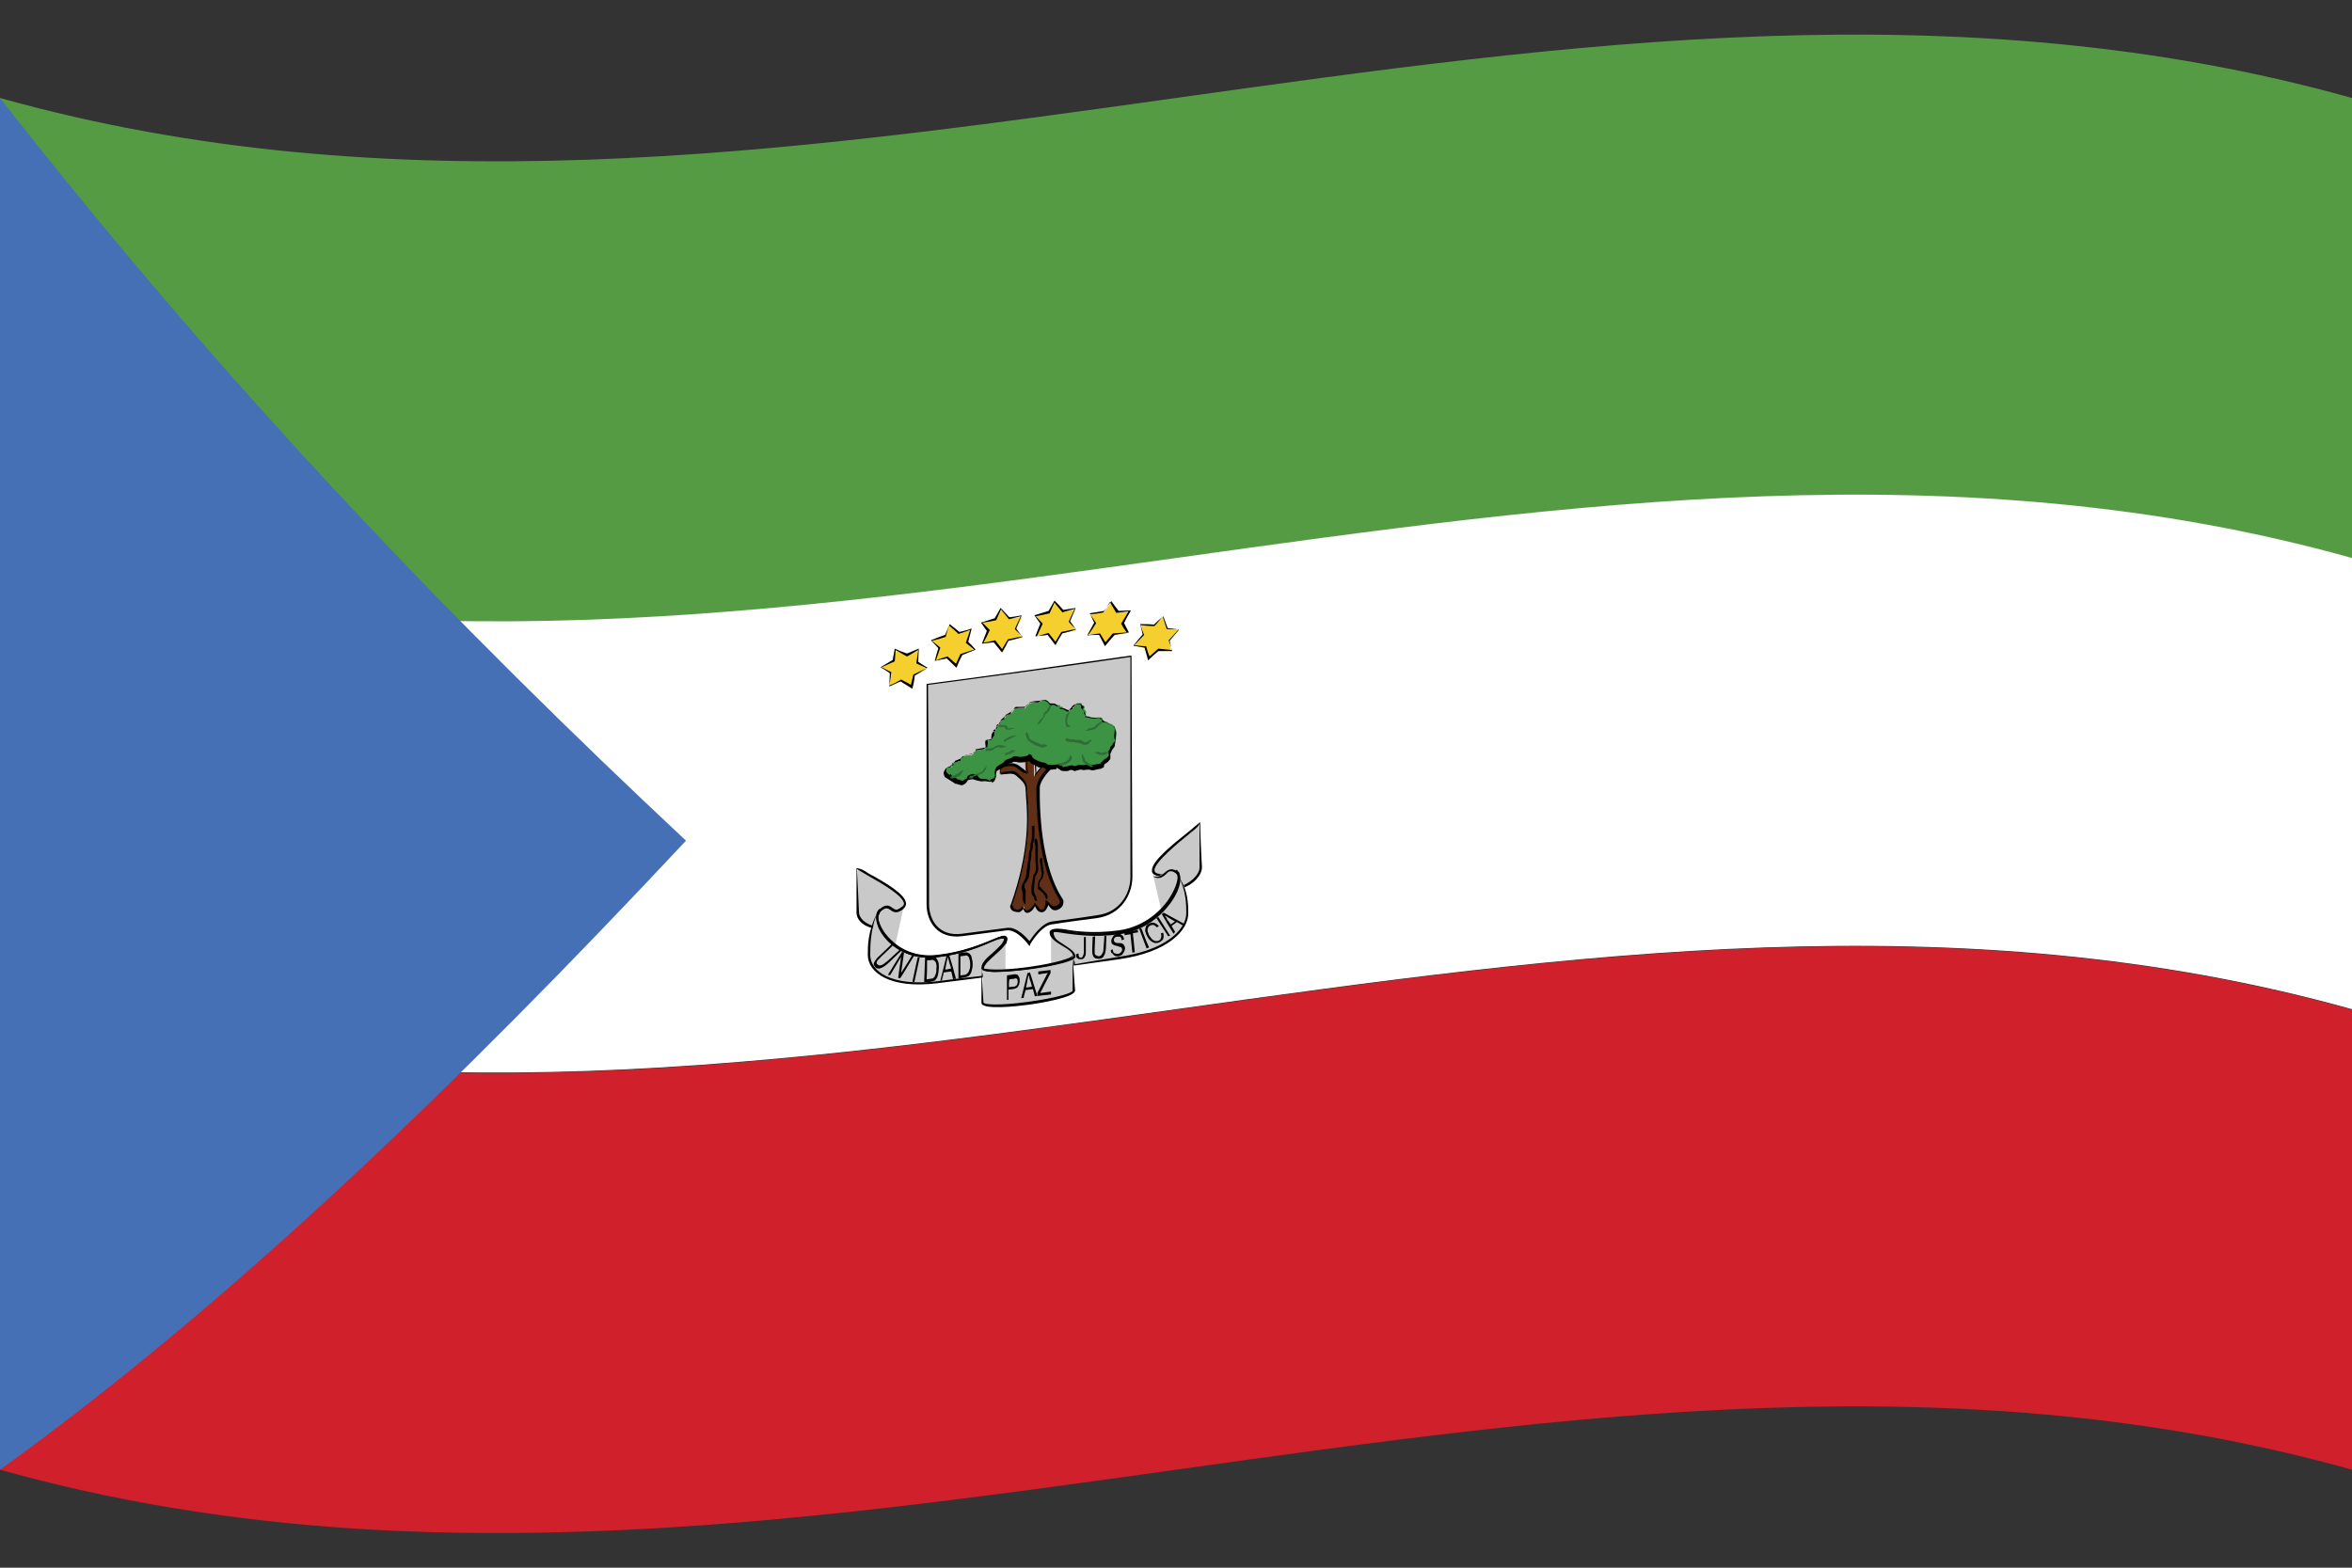 <svg version="1.1" id="gnq" name="equatorial guinea" xmlns="http://www.w3.org/2000/svg" xmlns:xlink="http://www.w3.org/1999/xlink" x="0px" y="0px"
	 viewBox="0 0 480 320" enable-background="new 0 0 480 320" xml:space="preserve">
<rect x="0" y="0" width="480" height="320" fill="#333333" stroke="none"/>
<g id="flag-gnq">
	<path fill="#559B44" d="M0,114c160,44.8,320-44.8,480,0c0-31.3,0-62.6,0-94C320-24.8,160,64.8,0,20C0,51.4,0,82.7,0,114z"/>
	<path fill="#FFFFFF" d="M0,206c160,44.8,320-44.8,480,0c0-30.7,0-61.4,0-92.1c-160-44.8-320,44.8-480,0C0,144.7,0,175.4,0,206z"/>
	<path fill="#D0202B" d="M0,300c160,44.8,320-44.8,480,0c0-31.3,0-62.6,0-93.9c-160-44.8-320,44.8-480,0C0,237.4,0,268.7,0,300z"/>
	<path fill="#4570B6" d="M0,20C0,113.3,0,206.7,0,300c46.7-33.6,93.4-78.6,140-128.4C93.4,128,46.7,79.7,0,20z"/>
</g>
<g id="crest">
	<path fill="#C9C9CA" d="M189.4,139.6c0,15,0,30,0,45c0,3.6,2.3,6.8,6.9,6.2c3.1-0.4,6.2-0.8,9.2-1.2c2.3-0.3,4.6,3,4.6,3
		s2.2-3.9,4.6-4.2c3.1-0.4,6.2-0.8,9.3-1.3c4.6-0.6,7-4.5,7-8.1c0-15,0-30,0-45C217.1,136,203.2,137.9,189.4,139.6z"/>
	<path fill="#010101" d="M210.1,193.1c-0.1-0.1-0.1-0.2-0.2-0.2c0-0.1-2.3-3.2-4.4-3c-3.1,0.4-6.2,0.8-9.2,1.2
		c-4.9,0.6-7.2-2.9-7.2-6.5c0-15,0-30,0-45c13.9-1.8,27.9-3.8,41.8-5.8c0.1,15.1,0.1,30.2,0.2,45.2c0,3.6-2.3,7.7-7.2,8.4
		c-3.1,0.4-6.2,0.8-9.3,1.3c-2.2,0.3-4.4,4.1-4.4,4.1C210.3,192.9,210.2,193,210.1,193.1L210.1,193.1z M230.7,134.1
		c-13.8,2-27.6,3.9-41.3,5.7c0.1,14.9,0.2,29.8,0.2,44.7c0,3.4,2.1,6.7,6.7,6.1c3.1-0.4,6.2-0.8,9.2-1.2c2-0.3,4,2,4.6,2.7
		c0.6-0.9,2.5-3.7,4.6-4c3.1-0.4,6.2-0.8,9.3-1.3c4.6-0.6,6.7-4.5,6.7-7.8C230.7,164.1,230.7,149.1,230.7,134.1L230.7,134.1z"/>
	<path fill="#C9C9CA" d="M179.7,189.3c-2.4,0.3-4.7-1.3-4.7-3c0-3,0-6,0-9.1c2,1.4,11.6,5.9,9.3,8c-2.4,2-4.7,0.5-4.7,0.5
		C179.7,185.7,179.7,189.3,179.7,189.3L179.7,189.3z"/>
	<path fill="#010101" d="M179.9,189.5c-0.1,0-0.1,0-0.2,0c-2.5,0.3-4.9-1.3-4.9-3.2c0-3,0-6,0-9.1c0.8,0.1,1.5,0.4,2.3,1
		c3.9,2.1,7.7,4.4,7.8,6.2c0,0.3-0.1,0.7-0.4,1c-1.6,1.4-4,1.1-4.7,0.6c0.1,0.4,0.1,1.5,0.1,3.3
		C179.9,189.3,179.9,189.4,179.9,189.5L179.9,189.5z M174.9,177.4c0.1,2.9,0.3,5.9,0.4,8.8c0,1.5,2.1,3,4.2,2.9c0-0.9,0-3.1,0-3.4
		c0.5-0.1,1.5,0.4,2.6,0.3c0.8-0.1,1.5-0.5,2.1-1c0.2-0.2,0.3-0.4,0.3-0.5c-0.1-1.7-4.8-4.3-7.6-5.9
		C176,178.1,175.3,177.6,174.9,177.4L174.9,177.4z"/>
	<path fill="#C9C9CA" d="M179.7,185.7c2.3-2.2,2.3,1.5,4.7-0.5c-0.8,3.7-1.6,7.3-2.4,11c-2.2-0.1-2.3,0.3-3.6-1.4
		C178.3,193,178.3,187.2,179.7,185.7L179.7,185.7z"/>
	<path fill="#C9C9CA" d="M240.3,181.3c2.4-0.3,4.7-2.5,4.7-4.2c0-3,0-6,0-9.1c-2.1,1.9-11.6,8.8-9.3,10.4c2.3,1.4,4.7-0.7,4.6-0.6
		C240.3,178.9,240.3,180.1,240.3,181.3L240.3,181.3z"/>
	<path fill="#010101" d="M240.3,181.5c-0.1-0.1-0.2-0.1-0.3-0.2c0-1.7,0-2.8,0-3.4c-0.4,0.7-2.9,1.6-4.5,0.6
		c-0.3-0.2-0.5-0.6-0.4-0.9c0-1.8,3.9-5,7.8-8.1c0.9-0.8,1.6-1.3,2-1.7c0.1,3.1,0.2,6.1,0.4,9.2C245.3,179,242.8,181.2,240.3,181.5
		L240.3,181.5z M240.2,177.5c0.3,0.4,0.4,2.7,0.4,3.5c2.1-0.5,4.2-2.4,4.2-3.9c0-3,0-6,0-9.1c0,0.5-0.7,1.1-1.6,1.8
		c-2.8,2.3-7.5,6.1-7.6,7.8c0,0.2,0.1,0.3,0.2,0.5C237.5,179.1,240,177.8,240.2,177.5L240.2,177.5z"/>
	<path fill="#C9C9CA" d="M240,177.8c-2.3-1.6-2.3,2-4.7,0.7c0.8,3.5,1.6,6.9,2.4,10.4c2.2-0.6,2.3-0.3,3.6-2.3
		C241.3,184.7,241.3,179,240,177.8L240,177.8z"/>
	<path fill="#C9C9CA" d="M219.1,196.8c0-1.8-4.6-4.8-4.6-6.6c0-1.8,4.6,1.2,14-0.1c9.3-1.3,13.9-10.9,11.6-12.3
		c2.3,3.2,2.3,6.8,2.3,8.6c0,3.6-4.6,7.9-13.9,9.2C225.3,196,222.2,196.4,219.1,196.8z"/>
	<path fill="#010101" d="M228.4,195.8c-3.1,0.4-6.2,0.9-9.3,1.3c-0.2-1-1.4-2.2-2.5-3.3c-1.2-1.3-2.4-2.5-2.4-3.5
		c0-0.4,0.6-1,3.1-0.6c2.2,0.4,6,0.9,11.1,0.2c5.6-0.8,8.9-4.6,10-6.2c1.3-1.9,2.1-3.9,1.9-5.1c-0.2-0.2-0.3-0.4-0.5-0.7
		c0.7-0.2,0.9,0.1,0.9,0.5c-0.1,0.1-0.3,0.1-0.4,0.2c2.2,2.9,2.2,6.1,2.2,7.7C242.6,190,238.2,194.4,228.4,195.8L228.4,195.8z
		 M215.1,190c-0.4,1.1,0.8,2.2,1.9,3.4c1.2,1.2,2.4,2.4,2.4,3.4c3-0.5,6-1,9-1.5c9.4-1.3,13.7-5.5,13.7-8.9c0-1.6,0-4.6-1.6-7.6
		c0.6,1.1-0.2,3.2-1.6,5.1c-1.2,1.6-4.6,5.6-10.4,6.4c-5.2,0.7-9,0.1-11.2-0.2C216.2,190,215.5,189.9,215.1,190L215.1,190z"/>
	<path fill="#C9C9CA" d="M200.6,199.3c0-1.9,4.6-6,4.6-7.8c0-1.8-4.6,2.4-13.9,3.6c-9.3,1.1-13.9-7.4-11.6-9.3
		c-2.3,3.8-2.3,7.4-2.3,9.2c0,3.6,4.6,6.7,13.9,5.6C194.4,200.1,197.5,199.7,200.6,199.3z"/>
	<path fill="#010101" d="M200.8,199.5c-3.2,0.4-6.3,0.8-9.5,1.2c-9.7,1.2-14.2-2.2-14.2-5.8c0-1.7,0-4.8,1.8-8.3
		c0.1-0.5,0.3-0.8,0.6-1.1c0.2,0.6,0,1-0.1,1.2c-0.1,0-0.3,0-0.4,0c0.2,1.3,0.9,3.1,2.3,4.6c1.2,1.3,4.4,4.3,10.1,3.6
		c5.1-0.6,8.9-2.2,11.1-3.1c2.5-1.1,3.1-0.7,3.1-0.2c0,1-1.1,2.5-2.3,4.1c-1.1,1.4-2.3,2.9-2.3,3.8
		C200.8,199.3,200.8,199.4,200.8,199.5L200.8,199.5z M178.9,186.6c-1.3,3.6-1.3,6.6-1.3,8.3c0,3.4,4.3,6.5,13.7,5.4
		c3-0.4,6.1-0.8,9.1-1.1c0.2-1,1.2-2.4,2.3-3.8c1.1-1.5,2.3-2.9,2.3-3.8c-0.8-0.1-1.5,0.2-2.5,0.6c-2.2,1-6,2.6-11.2,3.2
		c-5.8,0.7-9.3-2.4-10.4-3.7C179.4,190,178.6,188,178.9,186.6L178.9,186.6z"/>
	<path fill="#C9C9CA" d="M200.6,197.4c0-1.8,4.6-4.2,4.6-6c0,3,0,6,0,9c-1.5,0.2-3.1,0.4-4.6,0.6
		C200.6,199.9,200.6,198.7,200.6,197.4z"/>
	<path fill="#C9C9CA" d="M219.1,195c0-1.8-4.6-2.9-4.6-4.7c0,3,0,6,0,9c1.5-0.2,3.1-0.4,4.6-0.6C219.1,197.4,219.1,196.2,219.1,195z
		"/>
	<path fill="#C9C9CA" d="M200.6,197.4c0,1.9,18.5-0.6,18.5-2.5c0,2.4,0,4.8,0,7.2c0,1.8-18.5,4.3-18.5,2.5
		C200.6,202.3,200.6,199.9,200.6,197.4z"/>
	<path fill="#010101" d="M209.8,205.1c-2.2,0.3-9.5,1.1-9.5-0.4c0-2.4,0-4.8,0-7.2c0.4,0.4,3.7,0.7,9.5-0.1c5.8-0.8,9.1-1.9,9.1-2.4
		c0,0,0,0.2,0,0.3c0.2,2.3,0.3,4.6,0.5,6.9C219.4,203.6,212.1,204.8,209.8,205.1L209.8,205.1z M200.3,197.6c0.1,2.4,0.3,4.7,0.4,7
		c0,0.5,3.2,0.7,9.1-0.1c5.8-0.8,9.1-1.8,9.1-2.3c0-2.3,0-4.6,0-7c-0.4,1.4-7,2.4-9.1,2.6C207.6,198.2,200.5,199,200.3,197.6
		L200.3,197.6z"/>
	<path fill="#010101" d="M209.8,197.9c-2.4,0.3-4.7,0.4-6.4,0.5c-2.8,0-3.1-0.4-3.1-0.9c0-1,1.1-2,2.4-3.1c1.1-1,2.2-2,2.2-2.8
		c-0.3-0.3-1.3,0.1-2.5,0.6c-2.2,0.9-6,2.6-11.2,3.2c-6.8,0.8-11.1-3.5-12.1-6.5c-0.5-1.5-0.4-2.7,0.4-3.3c1.3-1.2,2.1-0.7,2.6-0.3
		c0.6,0.4,1,0.7,2-0.2c0.1,0.1,0.2,0.2,0.3,0.4c-1.3,1.1-2.1,0.7-2.6,0.3c-0.6-0.4-1-0.7-2,0.2c-0.6,0.5-0.7,1.5-0.2,2.8
		c1,2.9,5.1,7,11.7,6.2c5.1-0.6,8.9-2.2,11.1-3.1c1.6-0.7,2.4-1.1,2.9-0.8c0,0,0.1,0.1,0.1,0.1c0,0.2,0.1,0.3,0.1,0.5
		c0,1.1-1.2,2.1-2.4,3.2c-1.1,1-2.3,2-2.3,2.8c0,0.5,3.2,0.7,9.1-0.1c5.8-0.8,9.1-1.9,9.1-2.4c0-0.8-1.1-1.5-2.3-2.2
		c-1.2-0.7-2.4-1.5-2.4-2.5c0.1-0.2,0.2-0.4,0.3-0.6c0.4-0.3,1.3-0.2,2.8,0.1c2.2,0.4,6,0.9,11.1,0.2c6.6-0.9,10.6-6.1,11.6-9.2
		c0.5-1.4,0.4-2.4-0.2-2.8c-1-0.7-1.5-0.3-2,0.3c-0.6,0.5-1.3,1.1-2.6,0.4c1.3,0.2,1.7-0.2,2.3-0.7c0.6-0.5,1.3-1.2,2.6-0.4
		c0.8,0.5,0.9,1.7,0.4,3.3c-1,3.2-5.3,8.7-12.1,9.6c-5.2,0.7-9,0.1-11.2-0.2c-1.2-0.2-2.2-0.4-2.4-0.1c-0.1,1,1.1,1.7,2.2,2.4
		c1.2,0.8,2.4,1.5,2.4,2.5C219.3,196.5,212.1,197.6,209.8,197.9L209.8,197.9z"/>
	<path fill="#010101" d="M238.4,191.1c-0.8-1.2-1.6-2.5-2.4-3.7c0.1-0.1,0.3-0.2,0.4-0.2c0.8,1.3,1.6,2.5,2.4,3.8
		C238.7,191,238.6,191.1,238.4,191.1z"/>
	<path fill="#010101" d="M236.9,190.5c0.2,0,0.3-0.1,0.5-0.1c0.1,0.5,0.1,0.9,0,1.2c-0.1,0.3-0.4,0.5-0.7,0.7
		c-0.3,0.2-0.7,0.2-1,0.2c-0.3-0.1-0.6-0.2-0.9-0.5c-0.3-0.2-0.5-0.6-0.7-0.9c-0.2-0.4-0.3-0.7-0.4-1.1c0-0.3,0.1-0.7,0.2-1
		c0.2-0.2,0.4-0.4,0.7-0.5c0.3-0.2,0.6-0.2,1-0.1c0.3,0.1,0.6,0.3,0.9,0.6c-0.1,0.1-0.2,0.2-0.4,0.3c-0.2-0.2-0.4-0.4-0.7-0.5
		c-0.2,0-0.4,0-0.6,0.1c-0.2,0.1-0.4,0.2-0.5,0.5c-0.1,0.2-0.1,0.4-0.1,0.7c0.1,0.3,0.2,0.5,0.3,0.8c0.2,0.3,0.4,0.6,0.6,0.8
		c0.2,0.2,0.4,0.3,0.7,0.4c0.2,0,0.5,0,0.7-0.1c0.2-0.1,0.4-0.3,0.4-0.5C237.1,191.1,237,190.8,236.9,190.5L236.9,190.5z"/>
	<path fill="#010101" d="M234,193.6c-0.5-1.3-1-2.7-1.5-4c0.1-0.1,0.3-0.1,0.4-0.2c0.5,1.3,1,2.7,1.6,4
		C234.3,193.5,234.2,193.5,234,193.6z"/>
	<path fill="#010101" d="M231.1,194.5c-0.1-1.3-0.3-2.5-0.4-3.8c-0.4,0.1-0.8,0.1-1.2,0.2c0-0.2,0-0.3,0-0.5
		c0.9-0.2,1.8-0.4,2.7-0.6c0,0.2,0,0.3,0.1,0.5c-0.4,0.1-0.8,0.1-1.1,0.2c0.1,1.3,0.3,2.6,0.4,3.9
		C231.4,194.4,231.2,194.4,231.1,194.5z"/>
	<path fill="#010101" d="M226.7,193.9c0.1,0,0.3-0.1,0.4-0.1c0,0.3,0.1,0.4,0.1,0.5c0.1,0.2,0.2,0.3,0.4,0.3
		c0.1,0.1,0.3,0.1,0.6,0.1c0.2,0,0.3-0.1,0.4-0.2c0.1-0.1,0.3-0.2,0.3-0.3c0.1-0.1,0.1-0.3,0.1-0.3c0-0.2,0-0.3-0.1-0.4
		c0-0.1-0.1-0.2-0.3-0.2c-0.1,0-0.3-0.1-0.6-0.2c-0.3-0.1-0.6-0.1-0.7-0.2c-0.2-0.1-0.3-0.2-0.4-0.3c-0.1-0.2-0.1-0.4-0.1-0.6
		c0-0.2,0.1-0.4,0.2-0.6c0.1-0.2,0.2-0.4,0.4-0.5c0.2-0.2,0.4-0.2,0.6-0.3c0.3,0,0.5,0,0.7,0.1c0.1,0.1,0.3,0.2,0.5,0.4
		c0.1,0.2,0.2,0.5,0.2,0.7c-0.2,0-0.3,0.1-0.5,0.1c0-0.2-0.1-0.5-0.2-0.6c-0.1-0.1-0.3-0.1-0.6-0.1c-0.3,0-0.5,0.1-0.6,0.2
		c-0.1,0.1-0.2,0.4-0.2,0.5c0,0.1,0.1,0.3,0.2,0.4c0.1,0.1,0.3,0.2,0.7,0.2c0.4,0,0.7,0,0.8,0.1c0.2,0.1,0.4,0.2,0.4,0.4
		c0.1,0.1,0.2,0.3,0.2,0.6c0,0.2-0.1,0.5-0.2,0.7c-0.1,0.2-0.3,0.4-0.4,0.6c-0.2,0.1-0.4,0.2-0.7,0.3c-0.3,0-0.6,0-0.8-0.1
		c-0.2-0.1-0.3-0.3-0.5-0.5C226.7,194.5,226.7,194.2,226.7,193.9C226.7,193.9,226.7,193.9,226.7,193.9z"/>
	<path fill="#010101" d="M225.4,191c0.1,0,0.3,0,0.4,0c0,0.9-0.1,1.7-0.1,2.6c-0.1,0.5-0.1,0.8-0.2,1.1c-0.1,0.3-0.3,0.5-0.4,0.7
		c-0.2,0.2-0.5,0.3-0.9,0.3c-0.3,0-0.6,0-0.8-0.2c-0.2-0.1-0.3-0.3-0.4-0.6c-0.1-0.3-0.1-0.6-0.1-1.1c0-0.9,0.1-1.7,0.1-2.6
		c0.2,0,0.3,0,0.5-0.1c0,0.9-0.1,1.7-0.1,2.6c0,0.4,0,0.7,0,0.9c0,0.2,0.1,0.3,0.3,0.4c0.1,0.1,0.3,0.1,0.5,0.2
		c0.3,0,0.6-0.2,0.7-0.5c0.2-0.2,0.3-0.6,0.3-1.1C225.3,192.8,225.3,191.9,225.4,191z"/>
	<path fill="#010101" d="M219.6,194.8c0.2-0.1,0.3-0.1,0.5-0.2c0,0.4,0.1,0.6,0.1,0.7c0.1,0.1,0.2,0.2,0.4,0.2
		c0.1,0,0.3-0.1,0.3-0.2c0.1-0.1,0.1-0.2,0.2-0.4c0,0,0.1-0.3,0.1-0.6c0-1,0-2,0-3c0.1,0,0.3,0,0.4-0.1c0,1,0,2,0,3
		c0,0.4,0,0.7-0.1,0.9c-0.1,0.2-0.2,0.4-0.3,0.5c-0.1,0.1-0.3,0.2-0.6,0.2c-0.3,0-0.5,0-0.7-0.2
		C219.7,195.6,219.6,195.2,219.6,194.8L219.6,194.8z"/>
	<path fill="#010101" d="M211.7,203.3c0-0.2,0-0.4,0-0.6c0.6-1.2,1.2-2.3,1.8-3.5c0.1-0.3,0.2-0.4,0.4-0.6c-0.7,0.1-1.3,0.2-2,0.3
		c0-0.2,0-0.4,0-0.6c0.8-0.1,1.7-0.2,2.5-0.3c0,0.2,0,0.4,0,0.6c-0.6,1.2-1.3,2.5-1.9,3.7c-0.1,0.1-0.2,0.3-0.2,0.4
		c0.7-0.1,1.5-0.2,2.2-0.3c0,0.2,0,0.4,0,0.6C213.6,203.1,212.7,203.2,211.7,203.3z"/>
	<path fill="#010101" d="M186.2,200.4c0.4-1.7,0.7-3.4,1.1-5c0.1,0,0.3,0,0.4,0c-0.4,1.7-0.7,3.4-1.1,5.1
		C186.5,200.4,186.3,200.4,186.2,200.4z"/>
	<path fill="#010101" d="M181.2,199c1-1.6,1.9-3.1,2.9-4.7c0.1,0,0.3,0.1,0.4,0.1c-0.2,1.4-0.4,2.8-0.6,4.2c0.8-1.2,1.5-2.4,2.3-3.7
		c0.1,0,0.3,0.1,0.4,0.1c-1,1.6-1.9,3.2-2.9,4.7c-0.1,0-0.3-0.1-0.4-0.1c0.2-1.4,0.4-2.8,0.6-4.3c-0.7,1.2-1.5,2.5-2.2,3.7
		C181.5,199.1,181.3,199,181.2,199z"/>
	<path fill="#010101" d="M183.7,193.8c0.1,0.1,0.2,0.1,0.3,0.2c-0.8,0.8-1.7,1.6-2.5,2.4c-0.4,0.4-0.8,0.7-1.1,0.9
		c-0.3,0.2-0.6,0.3-0.9,0.4c-0.3,0-0.6,0-0.8-0.2c-0.2-0.2-0.3-0.4-0.4-0.6c0-0.2,0.1-0.5,0.3-0.8c0.2-0.3,0.5-0.7,1-1.1
		c0.8-0.8,1.7-1.6,2.5-2.4c0.1,0.1,0.2,0.2,0.3,0.2c-0.8,0.8-1.6,1.6-2.5,2.4c-0.4,0.4-0.6,0.7-0.8,0.8c-0.1,0.2-0.2,0.4-0.2,0.5
		c0,0.2,0.1,0.3,0.2,0.4c0.3,0.2,0.5,0.2,0.8,0.1c0.3-0.1,0.7-0.4,1.3-0.9C182,195.4,182.8,194.6,183.7,193.8z"/>
	<path fill="#010101" d="M188.6,200.5c0.1-1.7,0.1-3.4,0.2-5.1c0.4,0,0.8-0.1,1.2-0.1c0.3,0,0.5,0,0.6,0c0.2,0,0.4,0.1,0.5,0.3
		c0.2,0.3,0.3,0.5,0.4,0.8c0.1,0.3,0.1,0.8,0.1,1.2c0,0.4-0.1,0.7-0.1,1c-0.1,0.3-0.1,0.6-0.2,0.8c-0.1,0.2-0.2,0.4-0.3,0.5
		c-0.1,0.2-0.3,0.3-0.4,0.3c-0.2,0.1-0.4,0.1-0.6,0.2C189.5,200.4,189.1,200.5,188.6,200.5z M189.1,199.9c0.2,0,0.5-0.1,0.7-0.1
		c0.3,0,0.4-0.1,0.6-0.1c0.1-0.1,0.2-0.2,0.3-0.3c0.1-0.2,0.2-0.4,0.3-0.7c0.1-0.3,0.1-0.6,0.1-1c0.1-0.5,0-0.9-0.1-1.2
		c-0.1-0.3-0.3-0.4-0.5-0.5c-0.1-0.1-0.3-0.1-0.6,0c-0.2,0-0.5,0-0.7,0C189.2,197.3,189.2,198.6,189.1,199.9z"/>
	<path fill="#010101" d="M191.9,200.2c0.4-1.7,0.9-3.5,1.3-5.2c0.2,0,0.4,0,0.5-0.1c0.5,1.6,1,3.3,1.4,4.9c-0.2,0-0.4,0-0.6,0.1
		c-0.1-0.5-0.2-1.1-0.4-1.6c-0.5,0.1-1,0.1-1.5,0.2c-0.1,0.6-0.3,1.1-0.4,1.7C192.2,200.1,192,200.1,191.9,200.2z M192.9,197.9
		c0.4,0,0.8-0.1,1.2-0.2c-0.1-0.5-0.3-0.9-0.4-1.4c-0.1-0.4-0.2-0.7-0.3-1c0,0.3-0.1,0.6-0.2,1C193.1,196.9,193,197.4,192.9,197.9z"
		/>
	<path fill="#010101" d="M195.6,199.7c0-1.7,0-3.4,0-5.1c0.4-0.1,0.8-0.1,1.2-0.2c0.3,0,0.5,0,0.6,0c0.1,0.1,0.3,0.1,0.5,0.3
		c0.2,0.2,0.4,0.5,0.4,0.8c0.1,0.3,0.2,0.8,0.2,1.2c0,0.4,0,0.7-0.1,1c-0.1,0.3-0.1,0.6-0.2,0.8c-0.1,0.2-0.2,0.4-0.3,0.5
		c-0.1,0.1-0.2,0.3-0.4,0.3c-0.1,0.1-0.3,0.1-0.6,0.2C196.4,199.6,196,199.7,195.6,199.7z M196,199.1c0.3,0,0.5-0.1,0.8-0.1
		c0.2,0,0.4-0.1,0.5-0.2c0.1-0.1,0.2-0.2,0.3-0.3c0.1-0.2,0.2-0.4,0.3-0.7c0.1-0.3,0.1-0.6,0.1-1c0-0.5-0.1-0.9-0.2-1.2
		c-0.1-0.3-0.3-0.5-0.4-0.5c-0.1-0.1-0.3-0.1-0.6,0c-0.3,0-0.5,0.1-0.8,0.1C196,196.5,196,197.8,196,199.1z"/>
	<path fill="#010101" d="M205.5,204.1c0-1.7,0-3.4,0-5c0.4-0.1,0.9-0.1,1.3-0.2c0.3,0,0.4-0.1,0.5,0c0.2,0,0.3,0.1,0.4,0.1
		c0.1,0.1,0.2,0.3,0.3,0.5c0.1,0.2,0.1,0.4,0.1,0.7c0,0.4-0.1,0.8-0.3,1.1c-0.2,0.4-0.6,0.5-1.1,0.6c-0.3,0-0.6,0.1-0.9,0.1
		c0,0.7,0,1.4,0,2.1C205.8,204.1,205.6,204.1,205.5,204.1z M205.9,201.5c0.3,0,0.6-0.1,0.9-0.1c0.3,0,0.5-0.1,0.7-0.3
		c0.1-0.2,0.2-0.4,0.2-0.7c0-0.2,0-0.4-0.1-0.5c-0.1-0.1-0.1-0.2-0.3-0.2c0,0-0.2,0-0.4,0.1c-0.3,0-0.6,0.1-0.9,0.1
		C205.9,200.3,205.9,200.9,205.9,201.5z"/>
	<path fill="#010101" d="M208.4,203.8c0.4-1.7,0.9-3.5,1.3-5.2c0.2,0,0.3,0,0.5-0.1c0.5,1.6,1,3.2,1.5,4.8c-0.2,0-0.4,0-0.5,0.1
		c-0.1-0.5-0.3-1-0.4-1.5c-0.5,0.1-1,0.1-1.5,0.2c-0.1,0.5-0.3,1-0.4,1.6C208.7,203.7,208.5,203.7,208.4,203.8z M209.4,201.6
		c0.4-0.1,0.8-0.1,1.2-0.2c-0.1-0.4-0.2-0.9-0.4-1.3c-0.1-0.5-0.2-0.8-0.3-1.1c-0.1,0.4-0.1,0.7-0.2,1
		C209.6,200.6,209.5,201.1,209.4,201.6z"/>
	<path fill="#010101" d="M239.5,190.6c-0.8-1.3-1.6-2.6-2.4-4c0.1-0.1,0.3-0.2,0.4-0.3c1.5,0.8,2.9,1.6,4.4,2.4
		c-0.1,0.1-0.3,0.2-0.4,0.3c-0.4-0.3-0.9-0.5-1.3-0.8c-0.4,0.3-0.7,0.5-1.1,0.8c0.2,0.4,0.5,0.8,0.7,1.2
		C239.7,190.4,239.6,190.5,239.5,190.6z M238.9,188.7c0.3-0.2,0.6-0.4,0.9-0.6c-0.4-0.2-0.8-0.5-1.2-0.7c-0.3-0.2-0.6-0.4-0.9-0.5
		c0.2,0.2,0.4,0.5,0.5,0.8C238.4,188,238.7,188.3,238.9,188.7z"/>
	<path fill="#602F15" d="M209.5,161c0,2.7,1.6,10.5-3,23.6c-0.4,0.9,0.5,1.3,1.3,1.4c0.8,0,1.1-1,1.1-1c0-0.4,0.2,1.3,1,1
		c0.7-0.3,1.5-1.5,1.5-1.5s0.4,1.7,1.3,1.6c0.9-0.1,0.9-2.2,0.9-2.2c0,0.2,0.7,1.7,1.4,1.6c0.7-0.1,1.9-0.9,1.2-2
		c-4.8-7.5-4.6-21.1-4.6-22.7c0-1.5,2.3-4.5,4.4-4.9c-0.3-0.4-0.6-0.8-0.8-1.2c-0.6,0.2-1.2,0.4-2.4,1.6c-1.1,1.1-1.8,2.2-1.8,2.2
		c0-2.2,0-4.4,0-6.6c-0.6,0.1-1.2,0.2-1.9,0.2c0.1,2,0.1,3.9,0.2,5.9c0,0-0.6-0.6-1.6-1.4c-0.9-0.7-2.6-0.4-3.6-0.1
		c0,0.5-0.1,0.9-0.1,1.4c1.2,0.1,2.7-0.6,3.5,0.4C208.6,159,209.5,159.7,209.5,161L209.5,161z"/>
	<path fill="#010101" d="M212.7,186.2c-0.9,0.1-1.3-0.8-1.5-1.3c-0.1,0.5-0.7,1.2-1.3,1.4c-0.7,0.2-0.9-0.4-1.1-0.8
		c-0.1,0.3-0.5,0.6-0.8,0.7l0,0c-0.8,0-1.5-0.2-1.7-0.7c-0.2-0.3-0.2-0.6,0-0.9c3.9-11,3.4-18.3,3.1-21.8c0-0.7-0.1-1.3-0.1-1.7
		c0-1.1-0.7-1.7-1.6-2.5c-0.7-0.8-1.5-0.7-2.3-0.6c-0.4,0-0.8,0.1-1.2,0.1c0-0.5-0.1-1-0.1-1.6c1.9-1.2,3.2-0.7,4-0.1
		c1,0.7,1.7,1.4,1.7,1.4c-0.2-1.9-0.4-3.7-0.6-5.6c0.7-0.2,1.4-0.3,2.1-0.5c0.1,2,0.1,4.1,0.2,6.1c0.2-0.4,0.8-1.1,1.5-1.8
		c1.1-1,1.7-1.4,2.3-1.6c0.4,0.4,0.9,0.9,1.3,1.3c-2.2,0.7-4.4,3.7-4.4,5.1c-0.1,9.9,1.6,18,4.6,22.6c0.4,0.5,0.2,1,0.1,1.4
		c-0.3,0.6-1,1-1.5,1c-0.6,0.1-1.1-0.5-1.4-1.1C213.7,185.2,213.5,186.1,212.7,186.2L212.7,186.2z M211.2,184.3
		c0.5,0.4,0.9,1.5,1.5,1.4c0.6-0.1,0.7-1.3,0.7-2c0.5,0.2,1.2,1.4,1.7,1.3c0.4-0.1,0.9-0.2,1.1-0.6c0.2-0.3,0.1-0.6-0.1-0.9
		c-4-6.4-4.6-16.8-4.6-22.5c0-1.9,2.3-5,4.7-5.5c-0.4-0.3-0.7-0.6-1.1-0.9c-0.4,0.3-1,0.6-2,1.6c-1.1,1-1.8,2.2-1.8,2.2
		c0-0.1,0-0.1,0-0.2c-0.1-0.1-0.1-0.2,0-0.4c-0.1-2-0.3-4-0.4-6c-0.6,0.2-1.1,0.3-1.7,0.5c0.1,1.9,0.3,3.7,0.4,5.6
		c-0.4,0.2-1.1-0.4-2-1.1c-0.9-0.8-2.5-0.3-3.4-0.1c0,0.4,0.1,0.7,0.1,1.1c0.2-0.2,0.6-0.2,1-0.3c1-0.1,1.9-0.3,2.5,0.5
		c1,0.9,1.8,1.7,1.8,2.9c0,0.5,0,1,0.1,1.7c0.2,3.5,0.8,10.8-3.1,22c0.1,0.8,0.5,1.1,1.2,1.1c0.6-0.1,0.8-0.7,0.8-0.7
		c0.7,0.8,1,0.9,1.1,0.8C210.4,185.6,211,184.7,211.2,184.3L211.2,184.3z"/>
	<path fill="#3C9344" d="M195.8,155.4C195.8,155.4,195.8,155.3,195.8,155.4c0,0.1,0,0.1,0.1-0.3c0.1-0.2,0.3-0.5,0.5-0.7
		c0.4-0.1,0.8-0.1,1.2-0.2c0.3-0.3,0.7,0.3,0.7-0.1c0.5-0.1,0.5-0.5,0.6-0.7c0.5-0.1,0.6-0.5,0.9-0.3c0.3,0,0-0.1,0.5-0.2
		c0.3,0,0.5,0.1,0.7,0c0.1-0.3,0.2-0.6,0.2-0.9c-0.2-0.2-0.1-0.6-0.1-0.9c0.2-0.3,0.7,0.2,1.1,0c0.1-0.4,0.5-0.3,0.3-0.6
		c-0.1-0.4-0.1-0.6,0-0.9c0.1-0.3,0.4-0.3,0.8-0.6c0.1-0.2,0-0.5,0.1-0.8c0.4-0.1,0.4-0.2,0.5-0.5c0.1-0.2,0.3-0.5,0.6-0.7
		c0.2-0.2,0.5-0.2,0.6-0.5c0.2-0.4,0.2-0.5,0.6-0.6c0.3-0.2,0.5-0.2,0.8-0.4c0.2-0.2,0.4-0.5,0.6-0.9c0.3-0.1,1.7,0,2.1,0
		c0.2-0.3,0.6-0.7,0.8-0.9c0.4-0.2,0.6-0.3,1.2-0.4c0.4,0,0.6,0.1,1.2-0.1c0.2-0.3,0.4-0.4,0.9-0.3c0.4,0.2,0.6,0.1,0.8,0.4
		c0.2,0.4,0.2,0.5,0.7,0.5c0.6-0.1,0.7,0,1.1,0.1c0.6,0.1,0.5,0,0.5,0.4c0.4-0.1,0.5-0.1,0.5,0.2c0.2,0,0.5,0.2,0.7,0.3
		c0.2,0.1,0.3,0.3,0.8,0.2c0.4-0.2,0.5-0.2,0.6-0.5c0.3-0.2,0.3-0.4,0.5-0.6c0.2-0.3,0.4-0.3,0.9-0.4c0.5,0,0.5,0.2,0.4,0.5
		c0.3,0,0.4-0.1,0.5,0.2c0.1,0.2,0.1,0.4-0.1,0.6c0.3,0.1,0.4,0.3,0.5,0.6c-0.2,0.3-0.1,0.5,0,0.7c0.3,0.1,0.5,0.2,1,0.3
		c0.2,0,0.7,0.1,1.1,0.1c0.5-0.1,0.6-0.1,1.1,0c0.2,0.3,0.2,0.5,0.4,0.7c0.3,0.1,0.7,0.1,0.8,0.3c0.3,0.1,0.4,0.3,0.8,0.3
		c0.2,0.2,0.5,0.4,0.6,0.6c0.1,0.2,0.2,0.5,0.3,0.9c0,0.3,0,0.6,0,1c0,0.4-0.1,0.6-0.1,1c-0.1,0.2-0.2,0.3-0.2,0.6
		c-0.2,0.2-0.3,0.5-0.5,0.8c-0.2,0.4-0.3,0.6-0.5,0.9c0,0.3,0.1,0.5,0.1,0.9c-0.2,0.2-0.5,0.4-0.9,0.7c-0.3,0.3-0.5,0.4-0.6,0.8
		c-0.2,0.3-0.1,0.3-0.6,0.3c-0.4,0.1-0.8,0.1-1.3,0.2c-0.4,0.1-0.6,0.1-0.8,0c-0.4-0.1-0.8-0.1-1.3,0.1c-0.3-0.1-0.4-0.2-0.8-0.1
		c-0.4,0.1-0.7,0.1-1.1,0.2c-0.3-0.2-0.4-0.2-1-0.1c-0.3,0.1-0.8,0.1-1.2,0.2c-0.4,0-0.5-0.1-0.6-0.3c-0.3-0.1-0.4-0.2-0.8-0.2
		c-0.4,0.1-1,0.2-1.2,0.1c-0.3,0-0.6,0-0.9-0.1c-0.1-0.2-0.4-0.3-0.6-0.5c-0.4,0.1-0.6,0.2-0.8,0c-0.3-0.1-0.6-0.4-1-0.5
		c-0.3-0.1-0.6-0.2-0.7-0.6c0-0.3,0.1-0.4-0.4-0.3c-0.3,0.2-0.4,0.3-1,0.4c-0.4,0-0.7,0.1-1,0.1c-0.4-0.1-0.6-0.1-1-0.1
		c-0.3,0.1-0.7,0.4-1.1,0.5c-0.4,0.2-0.6,0.3-0.7,0.6c-0.4,0.3-0.6,0.3-1,0.6c-0.3,0.2-0.5,0.3-0.7,0.6c-0.1,0.3-0.2,0.5-0.2,0.9
		c0.1,0.4,0.1,0.5-0.2,0.8c-0.2,0.3-0.6,0.4-0.9,0.6c-0.4,0.1-0.5,0.1-0.8,0c-0.3,0-0.7-0.1-1.1-0.1c-0.5,0-0.7-0.1-0.9-0.3
		c0.3,0.1,0.6,0.2,0.9,0.3c-0.5,0-0.7-0.1-0.9-0.3c-0.6-0.1-0.6-0.3-1.3-0.2c-0.6,0.1-0.8,0.1-0.9,0.5c0.3,0,0.1,0.2-0.1,0.3
		c-0.2,0.2-0.6,0.4-0.9,0.5c-0.2,0.1-0.1-0.1-0.4-0.1c-0.4-0.1-0.5-0.3-0.9-0.3c-0.2-0.2-0.4-0.4-0.7-0.6c-0.2-0.1-0.4-0.2-0.6-0.5
		c-0.1-0.1-0.5-0.1-0.6-0.2c-0.1-0.2-0.3-0.7-0.3-0.9c0.2-0.2,0.3-0.7,0.5-0.8c0.4-0.2,0.6-0.1,1-0.1c0.5-0.1-0.6-0.4-0.1-0.5
		c0.4-0.1,0.4-0.3,0.6-0.5C195.1,155.5,195.5,155.4,195.8,155.4z"/>
	<path fill="#010101" d="M202.1,159.6c-0.2,0-0.4-0.1-0.7-0.1c-0.3-0.1-0.7,0-1.1,0c-0.2,0-0.4-0.1-0.5-0.1c-0.2,0-0.3-0.1-0.5-0.1
		c-0.6-0.2-0.7-0.3-1.1-0.2c-0.6,0.1-0.6,0.1-0.7,0.2c-0.4,0.7-0.7,0.8-1.2,1c-0.3-0.1-0.6-0.1-0.8-0.2c-0.2-0.1-0.3-0.1-0.5-0.1
		c-0.3-0.2-0.5-0.3-0.6-0.4c-0.5-0.3-1.1-0.7-1.6-1c-0.1-0.3-0.3-0.7-0.2-1c0.3-0.6,0.4-0.8,0.7-0.9c0.2,0,0.5-0.1,0.7-0.1
		c0.2-0.3,0.4-0.6,0.6-0.9c0.5-0.1,0.9-0.3,1.4-0.4c0-0.4,0.2-0.7,0.4-0.8c0,0,0,0,0-0.1c0.8-0.2,1.5-0.5,2.3-0.7
		c0.2-0.2,0.5-0.4,0.7-0.6c0.5-0.1,0.9-0.1,1.4-0.2c0.3-0.2,0.3-0.4,0.4-0.6c-0.1-0.1-0.1-0.5-0.1-0.7c0-0.1,0-0.2,0-0.3
		c0.1-0.1,0.3-0.2,0.4-0.3c0.3,0,0.6,0.1,0.8,0.1c0-0.8,0-1,0.2-1.4c0.1-0.3,0.3-0.4,0.6-0.5c0,0,0,0,0,0c0.1-0.3,0.2-0.5,0.2-0.8
		c0.1-0.1,0.3-0.3,0.4-0.4c0.2-0.4,0.4-0.7,0.6-0.9c0.3-0.1,0.5-0.3,0.8-0.4c-0.1,0-0.1-0.1-0.2-0.1c0.2-0.4,0.3-0.5,0.7-0.7
		c0.3-0.1,0.5-0.1,0.8-0.2c-0.1,0-0.1-0.1-0.2-0.1c0.2-0.3,0.4-0.5,0.6-0.9c0.8-0.2,1.2-0.2,1.6-0.2c0.3,0,0.6,0,0.7,0
		c0.1-0.3,0.5-0.6,0.7-0.8c0.4-0.3,0.6-0.4,1.2-0.4c0.3,0,0.5,0.1,0.8,0.1c0.4-0.2,0.6-0.4,0.9-0.4c0.2,0,0.5,0,0.7,0.1
		c0.3,0.1,0.4,0.2,0.6,0.5c0.2,0.2,0.3,0.4,0.5,0.6c0-0.1,0-0.2,0-0.3c0.6-0.1,0.7,0,1,0.2c0.7,0.1,0.8,0.2,0.8,0.6
		c0.5,0,0.8,0.1,1.1,0.3c0.3,0.2,0.3,0.3,0.7,0.2c0-0.1,0-0.1,0-0.2c0.3-0.3,0.6-0.6,0.8-0.9c0.3-0.3,0.6-0.4,1.1-0.4
		c0.7,0.1,0.7,0.4,0.6,0.8c0.2,0.2,0.4,0.3,0.6,0.5c0,0.2,0.1,0.4,0.3,0.7c0,0.2,0,0.5,0,0.7c0.4,0,0.5,0.1,0.8,0.1
		c0.2,0.1,0.7,0.2,1.1,0.2c0.6-0.2,0.8-0.1,1.2-0.1c0,0,0.1,0,0.1,0c0.1,0.3,0.2,0.6,0.3,0.9c0.1,0,0.3-0.1,0.4-0.1
		c0.2,0,0.4,0.1,0.6,0.3c0,0,0.1,0,0.1,0c0.2,0.1,0.5,0.2,0.7,0.3c0.4,0.3,0.6,0.5,0.7,0.6c0.1,0.3,0.2,0.7,0.3,1
		c-0.1,0.9-0.2,1.8-0.3,2.7c-0.2,0.4-0.4,0.5-0.6,0.9c-0.1,0.2-0.1,0.4-0.3,0.6l0,0c0,0.4,0,0.7,0,1.1c-0.3,0.4-0.5,0.7-0.9,0.9
		c-0.3,0.2-0.4,0.3-0.4,0.6c0,0.1,0,0.2,0,0.2c-0.2,0.1-0.4,0.2-0.6,0.3c0,0,0,0,0,0c-0.6,0.1-1,0.2-1.4,0.3c-0.5,0.1-0.7,0-0.9-0.1
		c-0.1,0-0.3,0-0.6,0c-0.2,0-0.4,0.1-0.7,0.1c-0.3-0.1-0.3-0.1-0.7-0.1c-0.3,0.1-0.7,0.2-1.1,0.3c-0.4-0.2-0.5-0.3-1-0.2
		c-0.1,0.1-0.4,0.2-0.7,0.2c-1,0-1.1-0.1-1.3-0.3c-0.2-0.1-0.4-0.3-0.7-0.4c0,0.1,0,0.2,0,0.3c-0.8,0.1-1.1,0.1-1.3,0.1
		c-0.4,0-0.7,0-0.9-0.1c-0.2-0.2-0.4-0.3-0.6-0.4c-0.4,0.1-0.7,0.1-0.9,0c-0.5-0.3-0.6-0.4-0.9-0.5c-0.4-0.2-0.7-0.3-0.9-0.7
		c-0.4,0-0.6,0.1-1.2,0.2c-0.4,0-0.7,0.1-1.1,0c-0.5-0.1-0.6-0.1-1-0.1c-0.2,0.2-0.6,0.3-1.1,0.4c0,0,0,0.1-0.1,0.1
		c-0.2,0.2-0.4,0.3-0.6,0.5c-0.4,0.3-0.6,0.4-1.1,0.6c-0.2,0.1-0.5,0.3-0.7,0.4c0.1,0,0.1,0,0.2,0c-0.1,0.4-0.2,0.6-0.2,0.8
		c0.1,0.4,0,0.5-0.2,1c-0.2,0.3-0.4,0.4-0.6,0.5C202.5,159.4,202.3,159.5,202.1,159.6L202.1,159.6z M200.4,159c0.4,0,0.8,0,1.1,0.1
		c0.2,0.1,0.3,0.2,0.5,0.3c0.1-0.1,0.1-0.2,0.2-0.3c0.3-0.1,0.6-0.3,0.9-0.4c-0.1,0-0.1-0.1-0.2-0.1c0.2-0.2,0.2-0.3,0.1-0.7
		c0-0.4,0.1-0.6,0.1-0.8c0.2-0.5,0.4-0.7,0.6-0.8c0.7-0.4,0.9-0.5,1.2-0.8c0.1-0.2,0.3-0.3,0.6-0.5c0.7-0.2,1.1-0.3,1.3-0.6
		c0.6-0.1,0.8,0,1.2,0.1c0.3,0,0.6,0,1-0.1c0.6-0.1,0.6-0.1,0.9-0.3c0-0.1,0.1-0.1,0.1-0.2c0.2,0.1,0.3,0.1,0.5,0.2
		c0.2,0.6,0.4,0.7,0.7,0.9c0.3,0.1,0.5,0.2,0.6,0.3c0.3,0.1,0.5,0.2,0.8,0.3c0.6,0,0.9,0.2,1.1,0.4c0.1,0.1,0.4,0.1,0.7,0.1
		c0.2,0.1,0.6,0,0.7,0c0.8-0.1,1-0.1,1.2-0.1c0.3,0.2,0.5,0.4,0.8,0.7c0-0.1,0-0.1,0-0.2c0.6-0.1,1-0.1,1.1-0.2
		c0.6-0.1,0.8-0.1,1.1,0.1c0.3-0.1,0.6-0.2,1-0.3c0.2,0.1,0.6,0,0.8,0.1c0.4-0.1,0.9-0.2,1.4-0.1c0.2,0,0.5,0,0.7,0
		c0.4-0.1,0.8-0.1,1.3-0.2c0.4-0.5,0.6-0.6,0.9-0.9c0.5-0.3,0.8-0.5,0.9-0.8c0-0.3-0.1-0.6-0.1-0.8c0.3-0.5,0.4-0.6,0.4-0.9
		c0.3-0.3,0.4-0.5,0.6-0.8c0.1-0.2,0.3-0.3,0.4-0.5c-0.1-0.2-0.1-0.4-0.2-0.6c0-0.5,0-0.9,0.1-1.4c0-0.3,0-0.6-0.1-0.9
		c-0.1,0-0.1,0.1-0.2,0.1c-0.1-0.1-0.2-0.3-0.4-0.4c-0.5-0.1-0.6-0.2-0.8-0.4c-0.5-0.3-0.9-0.5-1.4-0.8c-0.4-0.3-0.6-0.4-0.7-0.3
		c-0.9,0.1-1.4,0-1.6-0.2c-0.3,0-0.4,0-0.6,0c-0.5-0.5-0.6-0.9-0.4-1.2c-0.1,0-0.2-0.1-0.4-0.2c0.1-0.2,0.2-0.4,0.3-0.6
		c-0.2-0.2-0.5-0.4-0.7-0.6c-0.7-0.2-0.8-0.1-1,0c-0.1,0.3-0.2,0.6-0.6,0.7c0.1,0.3-0.1,0.4-0.4,0.5c-0.7,0.1-0.8,0-1.1-0.2
		c-0.3-0.1-0.6-0.2-0.8-0.2c-0.1,0-0.1,0-0.2,0c-0.3-0.3-0.7-0.5-1-0.8c-0.2-0.1-0.3-0.1-0.7-0.1c-0.6,0-0.7-0.1-0.8-0.4
		c-0.1-0.1-0.3-0.2-0.4-0.3c0,0,0,0-0.1,0c-0.3,0-0.7,0.1-1,0.1c-0.6,0.1-0.8,0.1-1,0.1c-0.8,0.1-0.9,0.1-1.3,0.3
		c-0.1,0.1-0.4,0.5-0.7,0.8c-0.4,0.1-0.7,0.1-1,0.1c-0.4,0-0.8,0-1.1,0c-0.4,0.3-0.6,0.5-0.8,0.8c0,0,0,0,0,0.1
		c-0.4,0.2-0.8,0.5-1.2,0.7c-0.2,0.3-0.4,0.5-0.5,0.6c-0.4,0.3-0.6,0.5-0.7,0.8c0,0.4-0.1,0.5-0.6,0.6c0,0,0,0.1-0.1,0.1
		c0,0.2,0,0.4,0.1,0.7c-0.3,0.1-0.6,0.3-0.9,0.4c0.1,0,0.2,0,0.3,0.1c0,0.3,0,0.6,0,0.9c-0.2,0.3-0.4,0.6-0.5,0.8
		c-0.2,0-0.4,0-0.6,0c-0.3,0.1-0.3,0.5-0.2,0.6c0,0.4-0.1,0.7-0.1,1c-0.8,0.2-1.7,0.3-2.5,0.5c0.1,0,0.1,0.1,0.2,0.1
		c-0.2,0.4-0.3,0.7-0.8,0.7c0,0,0,0,0,0.1c-0.4,0.1-0.8,0.1-1.2,0.2c-0.7,0.3-0.8,0.5-0.9,0.6c-0.2,0.1-0.3,0.2-0.5,0.2
		c0.1,0,0.1,0,0.2,0c-0.4,0.1-0.7,0.3-1.1,0.4c0,0.2-0.2,0.4-0.6,0.5c0.1,0.1,0.3,0.2,0.4,0.3c-0.3,0.1-0.5,0.2-0.8,0.3
		c-0.2,0.1-0.5,0.2-0.7,0.4c-0.2,0.5,0,0.8,0.1,1c0.2,0.1,0.3,0.3,0.5,0.4c0.1-0.1,0.1-0.1,0.2-0.2c0.2,0.2,0.3,0.4,0.5,0.7
		c0.1-0.1,0.1-0.1,0.2-0.2c0.4,0.3,0.5,0.4,0.7,0.6c0.2,0,0.3,0,0.5,0.1c0.2,0.1,0.4,0.2,0.6,0.2c0.2-0.2,0.6-0.4,0.8-0.5
		c0.1-0.7,0.6-0.7,1.1-0.9c0.6,0,0.7,0.1,1.1,0.3C199.8,158.9,200,158.9,200.4,159C200.4,159,200.4,159,200.4,159
		C200.4,159,200.4,159,200.4,159C200.4,159,200.4,159,200.4,159C200.4,159,200.4,159,200.4,159C200.4,159,200.4,159,200.4,159
		L200.4,159z"/>
	<path fill="#2F6C36" d="M206.3,148.9c-0.5,0.1-0.7,0-1,0c-0.2-0.4-0.3-0.5-0.6-0.5c0,0,0,0,0,0c-0.4,0.1-0.9-0.1-1-0.1
		c0.1-0.1,0.2-0.3,0.3-0.4c0.1,0,0.5,0.2,0.8,0.1c0.6,0,0.7,0.2,0.9,0.7c0.1-0.1,0.2,0,0.6-0.1c0.5,0,0.6,0.1,0.8,0.2
		c-0.3,0-0.5,0-0.8,0C206.3,148.7,206.3,148.8,206.3,148.9L206.3,148.9z"/>
	<path fill="#2F6C36" d="M202.4,153.2c-0.5,0.1-1,0.1-1.2,0.1c0-0.2,0-0.3,0-0.5c0.2,0,0.9-0.1,1.4-0.1c0.1-0.1,0.3-0.3,0.5-0.4
		c0.8-0.3,1-0.2,1.3-0.2c0.4,0.1,0.8,0.2,1.1,0.2c-0.3,0.1-0.5,0.2-0.8,0.3c-0.2,0-0.4,0-0.6,0c-0.3-0.1-0.4-0.1-0.8,0
		c-0.3,0.2-0.5,0.3-0.7,0.5C202.6,153.2,202.5,153.2,202.4,153.2L202.4,153.2z"/>
	<path fill="#2F6C36" d="M205,151.5c-0.1-0.1-0.1-0.3-0.2-0.4c0.1-0.1,0.4-0.3,0.7-0.4c0.2-0.2,0.6-0.4,0.8-0.4
		c0.3-0.1,0.5-0.1,0.8-0.2c0.2,0.1,0.3,0.2,0.5,0.3c-0.2,0-0.3-0.1-0.5-0.1c-0.2,0.1-0.3,0.2-0.5,0.3c-0.4,0.2-0.7,0.3-0.9,0.4
		C205.4,151.2,205.1,151.3,205,151.5L205,151.5z"/>
	<path fill="#2F6C36" d="M213.3,152.5c-0.2,0-0.4,0.1-0.7,0.1c-0.5-0.2-0.8-0.3-1.1-0.4c-0.2,0-0.4-0.2-0.7-0.4
		c-0.6-0.3-0.8-0.5-1.1-0.8c-0.2-0.4-0.3-0.7-0.4-1.2c0.1-0.2,0.2-0.3,0.3-0.5c0,0,0,0.1,0,0.1c0.3,0.6,0.4,0.9,0.5,1.3
		c0.2,0.3,0.4,0.4,0.7,0.5c0.5,0.3,0.7,0.4,0.9,0.4c0.3,0.2,0.6,0.3,0.9,0.4c0.2,0,0.4-0.1,0.6-0.1c0.2,0.1,0.3,0.1,0.5,0.2
		C213.7,152.3,213.5,152.4,213.3,152.5L213.3,152.5z"/>
	<path fill="#2F6C36" d="M211.7,147.9c0.3-0.7,0.4-0.7,0.7-1.1c0.3-0.2,0.5-0.5,0.7-0.7c-0.1,0-0.1-0.1-0.2-0.1
		c0.1-0.4,0.3-0.7,0.8-1c0-0.2,0.2-0.4,0.3-0.6c0.1-0.2,0.2-0.4,0.3-0.6c0.1,0.1,0.1,0.2,0.2,0.3c-0.2,0.7-0.4,1-0.6,1.3
		c-0.5,0.2-0.6,0.4-0.7,0.8c-0.2,0.3-0.4,0.6-0.6,0.9C212.4,147.5,212.2,147.7,211.7,147.9L211.7,147.9z"/>
	<path fill="#2F6C36" d="M218.1,148.4c-0.1,0-0.2,0-0.3,0c-0.1,0-0.2-0.2-0.2-0.3c0,0,0,0,0,0c0,0,0,0-0.1-0.1c0,0.1,0,0.1,0.1,0.1
		c-0.2-0.5-0.2-0.8-0.2-1.1c0.1-0.5,0.1-0.9,0.3-1.2c0.2-0.2,0.4-0.3,0.7-0.5c0,0.1-0.1,0.1-0.1,0.2c-0.4,0.7-0.4,1-0.5,1.4
		c0,0.3,0,0.7,0.1,0.9c0.2,0.3,0.3,0.4,0.7,0.5c0,0,0,0,0,0c0,0,0.1,0,0.1,0C218.4,148.3,218.2,148.4,218.1,148.4L218.1,148.4z"/>
	<path fill="#2F6C36" d="M222.7,149c-0.1,0-0.2,0-0.4,0.1c-0.3,0-0.5,0.1-0.8,0.1c0.3-0.2,0.6-0.4,0.8-0.6c0.5,0,0.6,0,1-0.2
		c0.2-0.1,0.4-0.4,0.6-0.6c0.3-0.2,0.5-0.3,0.8-0.5c-0.1-0.1-0.1-0.1-0.2-0.1c0.2,0.1,0.3,0.1,0.5,0.2c-0.2,0.2-0.4,0.3-0.6,0.5
		c-0.5,0.6-0.7,0.7-0.9,0.9C223.2,148.9,223,149,222.7,149L222.7,149z"/>
	<path fill="#2F6C36" d="M224.9,154.1c-0.2,0-0.4,0-0.5,0c-0.4-0.2-0.7-0.3-1-0.5c0.5-0.2,0.8-0.1,1.1,0c0.4,0.1,0.8,0,1.2-0.1
		c0.2,0,0.4,0,0.6,0c0,0.1,0,0.1-0.1,0.2c0-0.1,0-0.1,0-0.2c0,0.1-0.1,0.2-0.1,0.2C225.6,154,225.2,154.1,224.9,154.1
		C224.9,154.1,224.9,154.1,224.9,154.1z"/>
	<path fill="#2F6C36" d="M222.7,156.6C222.7,156.6,222.7,156.5,222.7,156.6c-0.6-0.3-0.7-0.4-1-0.5c-0.7-0.5-0.7-0.6-0.8-1.1
		c-0.1-0.5-0.2-0.9,0-1.1c0.1,0.2,0.2,0.5,0.4,0.7c0.2,0.6,0.2,0.8,0.6,1c0.5,0.3,0.7,0.3,0.8,0.5c0.2,0.1,0.3,0.2,0.5,0.4
		C223,156.5,222.8,156.5,222.7,156.6L222.7,156.6z"/>
	<path fill="#2F6C36" d="M216.1,156.3c0-0.2,0-0.3,0-0.5c0.2,0,0.9-0.1,1.2-0.3c0.2-0.1,0.4-0.2,0.7-0.4c0.3-0.5,0.4-0.7,0.4-1
		c0.5,0.4,0.4,0.6,0.3,0.9c-0.1,0.2-0.3,0.4-0.5,0.6c-0.3,0.2-0.5,0.2-0.7,0.4C217,156.2,216.3,156.3,216.1,156.3L216.1,156.3z"/>
	<path fill="#2F6C36" d="M198.2,158.9c-0.2,0-0.3,0-0.4,0c0-0.2,0.1-0.3,0.1-0.5c0.1,0,0.4-0.1,0.7-0.1c0.4-0.3,0.8-0.4,1.2-0.5
		c0.2-0.1,0.4-0.2,0.6-0.3c0.2-0.2,0.3-0.3,0.4-0.6c0.2-0.2,0.4-0.4,0.6-0.6c-0.1,0.2-0.1,0.5-0.2,0.7c-0.2,0.3-0.3,0.5-0.7,0.8
		c-0.3,0.1-0.6,0.3-0.8,0.4c-0.4,0.1-0.8,0.2-1.1,0.4C198.6,158.8,198.4,158.9,198.2,158.9L198.2,158.9z"/>
	<path fill="#2F6C36" d="M205.2,154.2c-0.1-0.1-0.1-0.3-0.2-0.4c0,0.1,0,0.1,0.1,0.2c0-0.1,0-0.1-0.1-0.2c0.4-0.1,0.6-0.3,0.9-0.3
		c0.1-0.1,0.3-0.2,0.6-0.4c0.3,0,0.5,0,0.8,0.1c-0.2,0.1-0.4,0.3-0.6,0.4c-0.2,0.1-0.5,0.2-0.6,0.3
		C205.8,153.9,205.6,154,205.2,154.2L205.2,154.2z"/>
	<path fill="#2F6C36" d="M194.4,158.9c-0.2,0-0.3-0.1-0.5-0.1c0-0.1,0-0.2,0-0.2c0,0.1,0,0.2,0,0.2c0-0.1,0.1-0.2,0.1-0.3
		c0.7-0.2,1-0.3,1.3-0.5c0.6-0.4,0.9-0.7,1.3-0.9c-0.1,0.6-0.4,0.8-0.7,1.2C195.2,158.7,194.9,158.8,194.4,158.9L194.4,158.9z"/>
	<path fill="#2F6C36" d="M221.7,152c-0.4,0.1-0.6,0-0.9-0.1c-0.4-0.2-0.5-0.2-0.9-0.3c-0.3,0-0.5,0-0.6-0.1c-0.7,0-1.1-0.1-1.4-0.1
		c-0.2-0.1-0.4-0.2-0.6-0.4c0.1-0.1,0.2-0.2,0.4-0.3c0.7,0.2,1,0.3,1.3,0.2c0.6,0.1,0.8,0.2,1.1,0.1c0.5,0.1,0.7,0.1,1,0.4
		c0.2,0.1,0.4,0.1,0.8,0c0.1-0.1,0.6-0.4,0.9-0.5c-0.1,0.5-0.5,0.7-0.8,1C221.9,152,221.7,152,221.7,152L221.7,152z"/>
	<path fill="#010101" d="M209.3,184.6c-0.5-0.3-0.5-0.8-0.6-1.1c0-0.9,0-1.3-0.1-1.7c-0.2-0.3-0.1-0.6-0.1-0.9
		c0.3-0.8,0.6-1.3,0.8-1.7c0.1-0.4,0.2-0.9,0.2-1.4c0.1-0.4,0.1-0.8,0.2-1.1c0-0.4,0.1-0.8,0.2-1.2c0-0.4,0.1-0.7,0.1-1.1
		c0-0.2,0-0.5,0.1-0.7c0.2-0.4,0.2-0.8,0.2-1.4c0.2-0.6,0.3-1.1,0.3-1.8c0-0.6,0-1.2,0-1.9c0.2,0,0.3,0,0.5-0.1c0,0.6,0,1.2,0,1.9
		c0,0.7-0.1,1.3-0.3,1.8c0,0.6,0,1.1-0.3,1.7c0,0.8-0.1,1.1-0.1,1.5c-0.1,0.5-0.2,0.7-0.2,1.2c0,0.2,0,0.4,0,0.6
		c-0.1,1-0.2,1.4-0.2,1.8c-0.3,0.6-0.6,1.2-0.9,1.5c0,0.6-0.1,0.7,0.1,0.9c0.2,0.5,0.1,1,0.1,1.4
		C209.3,183.7,209.3,184.2,209.3,184.6L209.3,184.6z"/>
	<path fill="#010101" d="M211.7,183.9c-0.6,0-0.6-0.2-0.6-0.5c-0.1-0.2-0.1-0.4-0.3-0.5c-0.1-0.2-0.2-0.3-0.3-0.7
		c0-0.9,0-1.4,0.1-1.8c0.1-0.6,0.2-1.1,0.3-1.7c0.4-0.6,0.5-0.9,0.5-1.6c0-0.6-0.1-1.1-0.1-1.7c0-0.9,0-1.8,0-2.7
		c-0.1-0.4-0.2-0.9-0.2-1.3c0.1-0.1,0.3-0.3,0.4-0.4c-0.1,0-0.2,0.1-0.2,0.1c0.1,0.1,0.2,0.1,0.3,0.2c0.1,0.4,0.2,1,0.2,1.4
		c0,0.9,0,1.8,0,2.7c0,0.6,0,1.1,0.1,1.7c0,0.8-0.2,1.2-0.6,1.8c-0.1,0.5-0.2,1.1-0.2,1.6c-0.1,0.5-0.1,0.9-0.1,1.4
		c0.1,0.5,0.2,0.6,0.3,0.8c0.1,0.1,0.2,0.4,0.2,0.7C211.6,183.6,211.7,183.8,211.7,183.9L211.7,183.9z"/>
	<path fill="#010101" d="M213.6,183.6c-0.1-0.1-0.2-0.2-0.2-0.3c-0.1-0.3-0.1-0.4-0.3-0.6c-0.1-0.2-0.2-0.3-0.3-0.5
		c-0.1,0-0.3-0.2-0.5-0.4c-0.2-0.1-0.4-0.3-0.5-0.4c-0.1-0.8,0.1-1.3,0.3-1.8c0.3-0.3,0.4-0.6,0.5-1.2c0-0.2-0.1-0.4-0.1-0.7
		c-0.1-0.3-0.1-0.5-0.1-0.9c-0.1-0.2-0.2-1-0.2-1.6c0.2,0,0.3,0,0.5-0.1l0,0c0,0.9,0.1,1.4,0.1,1.5c0.1,0.4,0.1,0.7,0.1,0.9
		c0.1,0.3,0.1,0.5,0.1,0.8c-0.1,0.6-0.2,1.1-0.6,1.4c-0.2,0.3-0.3,0.8-0.3,1.3c0.1-0.1,0.3,0.1,0.5,0.4c0.2,0.2,0.3,0.3,0.4,0.4
		c0.1,0.1,0.2,0.3,0.4,0.4c0.2,0.2,0.3,0.4,0.4,0.8C213.8,183.3,213.7,183.5,213.6,183.6L213.6,183.6z"/>
	<path fill="#F4CF2E" d="M215.4,131.4c-0.5-0.6-0.9-1.3-1.4-1.9c-0.9,0.1-1.8,0.2-2.7,0.3c0.4-0.8,0.9-1.5,1.3-2.3
		c-0.4-0.7-0.9-1.3-1.3-2c0.9-0.2,1.8-0.3,2.7-0.5c0.5-0.7,0.9-1.5,1.4-2.2c0.5,0.6,0.9,1.2,1.4,1.9c0.9-0.1,1.8-0.2,2.7-0.2
		c-0.4,0.8-0.9,1.5-1.3,2.3c0.4,0.6,0.9,1.3,1.3,1.9c-0.9,0.1-1.8,0.3-2.7,0.4C216.3,129.9,215.8,130.7,215.4,131.4z"/>
	<path fill="#010101" d="M215.4,131.7c-0.5-0.7-1.1-1.4-1.6-2.1c-0.8,0.1-1.6,0.2-2.5,0.3c0.3-0.9,0.7-1.8,1-2.6
		c-0.4-0.6-0.8-1.1-1.2-1.7c1-0.3,1.9-0.6,2.9-0.9c0.4-0.7,0.8-1.4,1.2-2.1c0.6,0.6,1.2,1.2,1.8,1.9c0.8-0.1,1.7-0.3,2.5-0.4
		c-0.4,0.9-0.7,1.8-1.1,2.7c0.4,0.6,0.8,1.1,1.2,1.7c-0.9,0.3-1.9,0.6-2.8,0.8C216.3,130.1,215.8,130.9,215.4,131.7
		C215.4,131.7,215.4,131.7,215.4,131.7z M214,129.2c0.5,0.6,0.9,1.2,1.4,1.8c0.4-0.7,0.8-1.3,1.2-2c1-0.2,1.9-0.4,2.9-0.6
		c-0.5-0.5-1-1-1.4-1.5c0.4-0.9,0.8-1.7,1.2-2.6c-0.8,0.2-1.6,0.4-2.5,0.7c-0.5-0.7-1.1-1.3-1.6-2c-0.3,0.7-0.7,1.5-1,2.2
		c-0.9,0.2-1.9,0.4-2.8,0.6c0.5,0.5,0.9,1,1.4,1.5c-0.4,0.9-0.8,1.7-1.2,2.6C212.3,129.7,213.2,129.4,214,129.2L214,129.2z"/>
	<path fill="#F4CF2E" d="M204.5,132.9c-0.5-0.6-1-1.3-1.4-1.9c-0.9,0.1-1.8,0.2-2.7,0.3c0.4-0.8,0.8-1.5,1.3-2.3
		c-0.4-0.7-0.8-1.3-1.3-2c0.9-0.2,1.8-0.3,2.7-0.5c0.5-0.7,1-1.5,1.4-2.2c0.5,0.6,0.9,1.2,1.4,1.9c0.9-0.1,1.8-0.1,2.7-0.2
		c-0.4,0.8-0.8,1.5-1.3,2.3c0.4,0.6,0.8,1.3,1.3,1.9c-0.9,0.1-1.8,0.3-2.7,0.4C205.4,131.3,205,132.1,204.5,132.9z"/>
	<path fill="#010101" d="M204.5,133.2c-0.6-0.7-1.1-1.4-1.7-2.1c-0.8,0.1-1.6,0.2-2.4,0.3c0.3-0.9,0.7-1.8,1-2.6
		c-0.4-0.6-0.8-1.1-1.2-1.7c0.9-0.3,1.9-0.6,2.8-0.9c0.4-0.7,0.8-1.4,1.2-2.1c0.6,0.6,1.2,1.3,1.8,1.9c0.8-0.1,1.6-0.2,2.5-0.4
		c-0.4,0.9-0.7,1.8-1.1,2.7c0.4,0.6,0.8,1.1,1.3,1.7c-0.9,0.3-1.9,0.6-2.9,0.8C205.4,131.6,205,132.4,204.5,133.2L204.5,133.2z
		 M203.1,130.7c0.5,0.6,0.9,1.2,1.4,1.8c0.4-0.7,0.8-1.3,1.2-2c0.9-0.2,1.9-0.4,2.9-0.6c-0.5-0.5-1-1-1.5-1.5
		c0.4-0.9,0.8-1.7,1.2-2.6c-0.8,0.2-1.6,0.4-2.4,0.6c-0.5-0.7-1.1-1.3-1.6-2c-0.3,0.7-0.7,1.5-1,2.2c-0.9,0.2-1.9,0.4-2.8,0.5
		c0.5,0.5,1,1,1.5,1.5c-0.4,0.9-0.8,1.7-1.3,2.6C201.4,131.1,202.3,130.9,203.1,130.7L203.1,130.7z"/>
	<path fill="#F4CF2E" d="M195.1,135.9c-0.6-0.5-1.1-1.1-1.7-1.6c-0.9,0.2-1.8,0.4-2.7,0.5c0.3-0.8,0.6-1.6,0.9-2.4
		c-0.5-0.6-1-1.2-1.5-1.8c0.9-0.3,1.7-0.5,2.6-0.8c0.4-0.8,0.7-1.5,1.1-2.3c0.6,0.6,1.1,1.1,1.7,1.7c0.9-0.2,1.8-0.4,2.6-0.6
		c-0.3,0.8-0.6,1.6-0.9,2.4c0.5,0.6,1,1.2,1.6,1.8c-0.9,0.2-1.8,0.5-2.7,0.7C195.8,134.3,195.5,135.1,195.1,135.9z"/>
	<path fill="#010101" d="M195.2,136.3c-0.7-0.6-1.3-1.3-2-1.9c-0.8,0.2-1.6,0.3-2.4,0.5c0.2-0.9,0.4-1.7,0.7-2.6
		c-0.5-0.5-1-1.1-1.5-1.6c1-0.4,1.9-0.8,2.9-1.1c0.3-0.7,0.6-1.4,0.9-2.2c0.7,0.5,1.4,1.1,2,1.6c0.8-0.2,1.7-0.4,2.5-0.7
		c-0.2,0.9-0.5,1.8-0.7,2.7c0.5,0.5,1,1,1.5,1.6c-0.9,0.4-1.8,0.7-2.7,1.1C195.9,134.6,195.5,135.5,195.2,136.3L195.2,136.3z
		 M193.4,134c0.6,0.5,1.1,1,1.7,1.5c0.3-0.7,0.6-1.3,0.9-2c0.9-0.3,1.9-0.6,2.8-0.9c-0.6-0.5-1.1-0.9-1.7-1.4
		c0.3-0.9,0.6-1.7,0.9-2.6c-0.8,0.3-1.6,0.5-2.4,0.8c-0.6-0.6-1.2-1.1-1.9-1.7c-0.3,0.8-0.5,1.5-0.7,2.3c-0.9,0.3-1.9,0.6-2.8,0.8
		c0.6,0.5,1.1,0.9,1.7,1.4c-0.3,0.9-0.6,1.7-0.9,2.6C191.8,134.5,192.6,134.2,193.4,134L193.4,134z"/>
	<path fill="#F4CF2E" d="M225.6,131.6c0.6-0.7,1.1-1.4,1.7-2.1c0.9,0,1.8-0.1,2.6-0.1c-0.3-0.7-0.6-1.4-0.9-2.2
		c0.5-0.7,1-1.5,1.6-2.2c-0.9,0-1.8-0.1-2.6-0.1c-0.4-0.7-0.7-1.3-1.1-2c-0.6,0.7-1.1,1.4-1.7,2.1c-0.9,0-1.8,0.1-2.7,0.1
		c0.3,0.7,0.6,1.5,0.9,2.2c-0.5,0.7-1,1.4-1.5,2.1c0.9,0,1.7,0.1,2.6,0.1C224.9,130.2,225.3,130.9,225.6,131.6z"/>
	<path fill="#010101" d="M225.5,131.9c-0.4-0.8-0.8-1.5-1.2-2.3c-0.8,0-1.6,0-2.4,0.1c0.5-0.9,0.9-1.7,1.4-2.6
		c-0.3-0.6-0.6-1.3-0.9-1.9c1-0.2,1.9-0.3,2.9-0.5c0.5-0.7,1-1.3,1.5-2c0.5,0.7,1,1.4,1.5,2c0.8,0,1.6-0.1,2.5-0.1
		c-0.5,0.9-1,1.7-1.4,2.6c0.3,0.6,0.7,1.3,1,1.9c-1,0.2-1.9,0.3-2.9,0.5C226.7,130.4,226.1,131.2,225.5,131.9L225.5,131.9z
		 M222.5,125.4c0.4,0.6,0.8,1.2,1.2,1.8c-0.5,0.8-1,1.6-1.6,2.4c0.8-0.1,1.6-0.2,2.4-0.3c0.4,0.6,0.7,1.2,1.1,1.8
		c0.5-0.6,1-1.2,1.5-1.8c0.9-0.1,1.9-0.1,2.8-0.2c-0.4-0.6-0.8-1.2-1.1-1.8c0.5-0.8,1-1.6,1.5-2.5c-0.8,0.1-1.6,0.2-2.5,0.3
		c-0.4-0.7-0.8-1.4-1.3-2.2c-0.4,0.7-0.9,1.4-1.3,2.1C224.4,125.2,223.4,125.3,222.5,125.4L222.5,125.4z"/>
	<path fill="#F4CF2E" d="M234.4,134.4c0.7-0.6,1.4-1.2,2.1-1.9c0.8,0.1,1.7,0.3,2.5,0.4c-0.1-0.8-0.3-1.6-0.4-2.3
		c0.7-0.6,1.3-1.3,2-1.9c-0.8-0.2-1.7-0.4-2.5-0.5c-0.2-0.8-0.4-1.6-0.6-2.3c-0.7,0.6-1.4,1.3-2.1,1.9c-0.8-0.1-1.7-0.3-2.5-0.4
		c0.1,0.8,0.3,1.6,0.4,2.4c-0.7,0.7-1.3,1.3-2,2c0.8,0.2,1.7,0.3,2.5,0.5C234,132.9,234.2,133.7,234.4,134.4z"/>
	<path fill="#010101" d="M234.3,134.8c-0.2-0.9-0.5-1.7-0.7-2.6c-0.8-0.1-1.5-0.3-2.3-0.4c0.6-0.8,1.3-1.6,1.9-2.3
		c-0.2-0.7-0.3-1.4-0.5-2.1c0.9,0,1.9,0,2.8,0.1c0.6-0.6,1.3-1.2,1.9-1.7c0.3,0.8,0.6,1.6,0.9,2.4c0.8,0.1,1.6,0.2,2.3,0.3
		c-0.6,0.8-1.3,1.6-1.9,2.3c0.2,0.7,0.3,1.4,0.5,2.1c-0.9,0-1.9,0-2.8,0C235.7,133.5,235,134.1,234.3,134.8L234.3,134.8z
		 M232.8,127.6c0.2,0.7,0.4,1.4,0.7,2c-0.7,0.7-1.3,1.4-2,2.1c0.8,0.1,1.6,0.2,2.4,0.2c0.2,0.7,0.4,1.4,0.7,2.1
		c0.6-0.5,1.2-1.1,1.8-1.6c0.9,0.1,1.8,0.2,2.8,0.3c-0.2-0.7-0.5-1.4-0.7-2c0.7-0.7,1.4-1.5,2-2.2c-0.8,0-1.6-0.1-2.4-0.1
		c-0.3-0.8-0.5-1.7-0.8-2.5c-0.6,0.6-1.1,1.3-1.7,1.9C234.6,127.8,233.7,127.7,232.8,127.6C232.8,127.6,232.8,127.6,232.8,127.6z"/>
	<path fill="#F4CF2E" d="M186.1,140.3c-0.7-0.4-1.4-0.9-2.1-1.3c-0.8,0.4-1.7,0.7-2.5,1.1c0.1-0.8,0.3-1.6,0.4-2.5
		c-0.7-0.5-1.3-1-2-1.5c0.8-0.4,1.6-0.7,2.5-1.1c0.2-0.8,0.4-1.7,0.6-2.5c0.7,0.4,1.4,0.9,2,1.3c0.8-0.3,1.7-0.7,2.5-1
		c-0.1,0.8-0.3,1.7-0.4,2.5c0.7,0.4,1.3,0.9,2,1.3c-0.8,0.4-1.6,0.8-2.5,1.3C186.5,138.7,186.3,139.5,186.1,140.3z"/>
	<path fill="#010101" d="M186.2,140.6c-0.8-0.5-1.6-1-2.4-1.5c-0.8,0.3-1.5,0.7-2.3,1c0-0.9,0.1-1.8,0.1-2.7
		c-0.6-0.4-1.2-0.8-1.9-1.2c0.8-0.5,1.7-1,2.5-1.5c0.1-0.8,0.3-1.5,0.4-2.3c0.8,0.4,1.6,0.7,2.5,1c0.8-0.3,1.6-0.7,2.4-1
		c0,0.9-0.1,1.8-0.1,2.7c0.6,0.4,1.2,0.8,1.9,1.2c-0.9,0.5-1.7,1.1-2.6,1.6C186.6,138.9,186.4,139.8,186.2,140.6L186.2,140.6z
		 M183.9,138.7c0.7,0.4,1.4,0.7,2,1.1c0.2-0.7,0.3-1.4,0.5-2.1c0.9-0.4,1.8-0.9,2.7-1.3c-0.7-0.3-1.4-0.7-2.1-1
		c0.1-0.9,0.3-1.8,0.4-2.7c-0.8,0.4-1.5,0.9-2.3,1.3c-0.8-0.4-1.5-0.9-2.3-1.3c-0.1,0.8-0.1,1.5-0.2,2.3c-0.9,0.4-1.8,0.8-2.7,1.2
		c0.7,0.3,1.3,0.7,2,1c-0.1,0.9-0.2,1.8-0.4,2.7C182.4,139.6,183.1,139.2,183.9,138.7L183.9,138.7z"/>
</g>
</svg>

